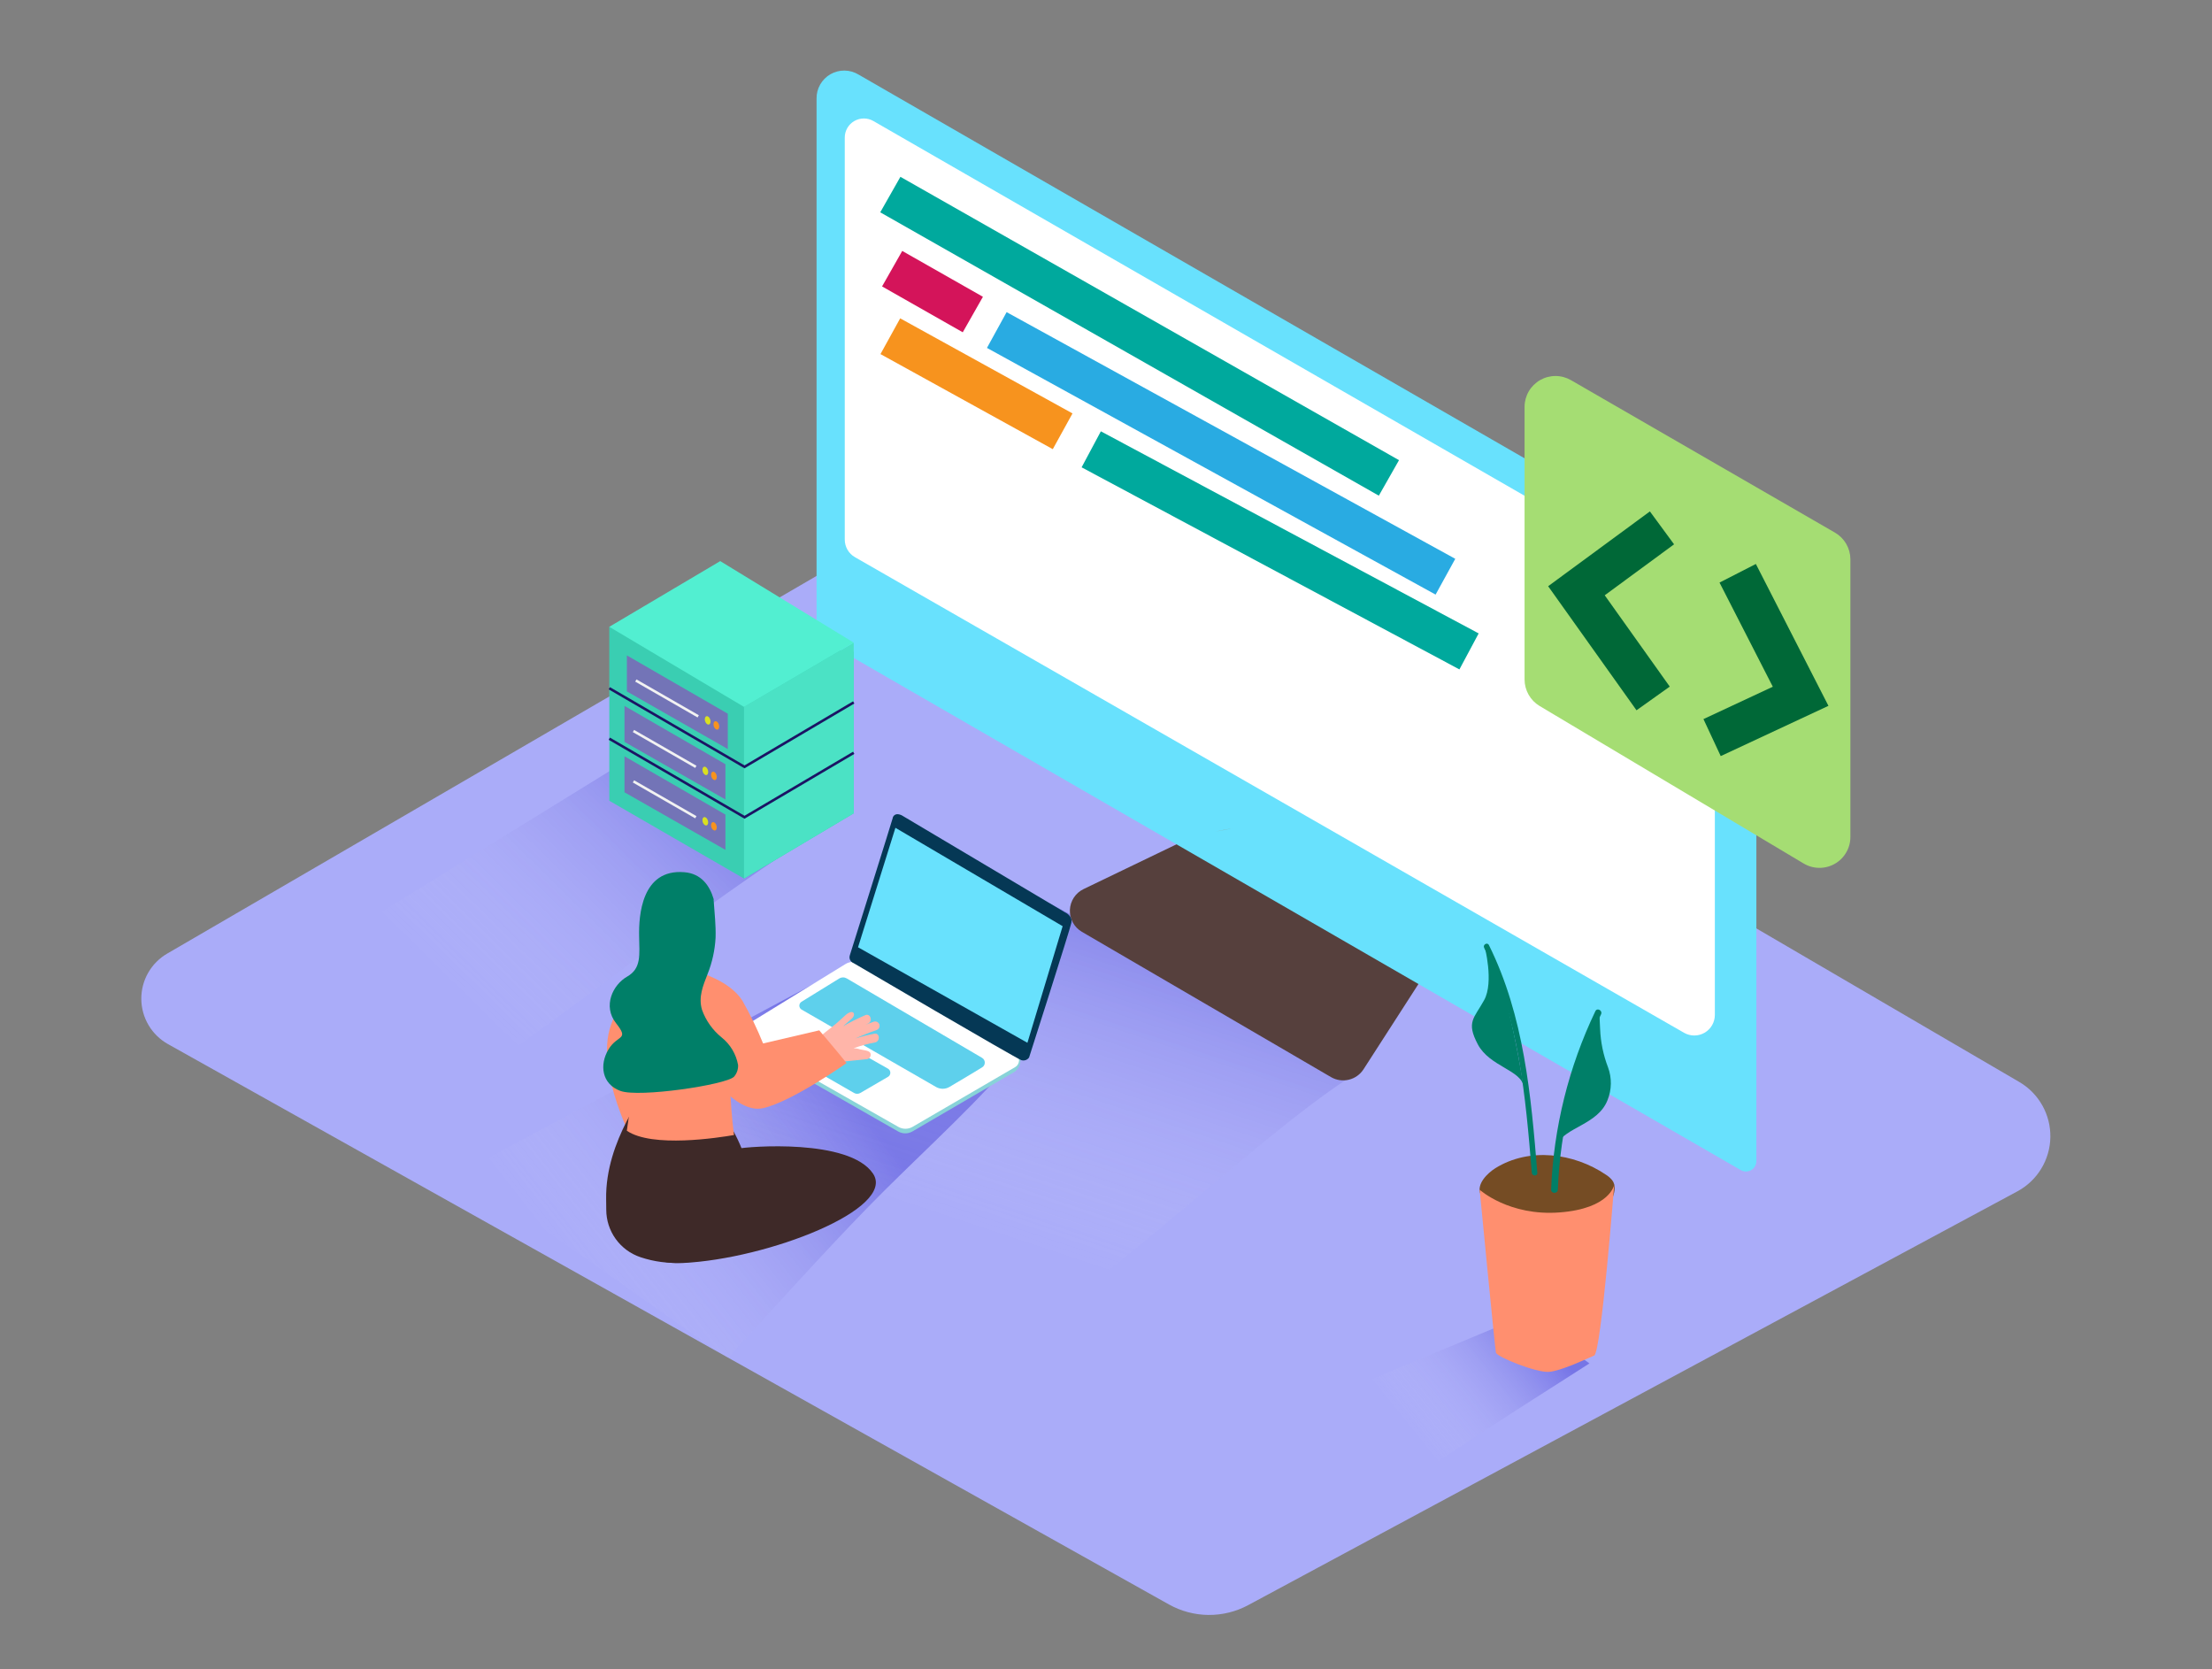 <svg width="220" height="166" viewBox="0 0 220 166" fill="none" xmlns="http://www.w3.org/2000/svg">
<rect x="0" y="0" width="220" height="166" fill="#808080" stroke="none"/>
<path d="M97.972 47.525L16.632 94.825C15.841 95.284 15.186 95.945 14.733 96.74C14.28 97.534 14.046 98.434 14.054 99.349C14.062 100.264 14.312 101.16 14.778 101.947C15.244 102.733 15.911 103.383 16.709 103.828L116.259 159.549C117.462 160.222 118.816 160.581 120.194 160.592C121.573 160.604 122.932 160.268 124.146 159.615L200.646 118.469C201.62 117.944 202.438 117.169 203.014 116.223C203.59 115.278 203.904 114.196 203.923 113.089C203.943 111.982 203.667 110.89 203.125 109.924C202.583 108.959 201.794 108.155 200.838 107.596L97.972 47.525Z" fill="#AAACF9"/>
<path opacity="0.32" d="M86.234 120.136C90.788 115.461 95.683 111.132 100.017 106.276L82.5 97.003L45.337 116.869C52.283 120.51 62.453 128.298 72.38 135.046C77 130.074 81.499 124.998 86.234 120.136Z" fill="url(#paint0_linear_18_408)"/>
<path opacity="0.32" d="M57.981 99.291C65.632 93.631 73.254 87.928 81.235 82.758L64.834 74.079L30.283 95.408C35.525 98.158 40.002 101.804 47.426 107.051C50.935 104.444 54.45 101.881 57.981 99.291Z" fill="url(#paint1_linear_18_408)"/>
<path opacity="0.32" d="M101.486 132.549C109.736 128.111 127.435 110.874 135.586 106.336L104.5 89.886L67.375 109.757C75.993 114.256 89.567 125.174 101.486 132.549Z" fill="url(#paint2_linear_18_408)"/>
<path d="M118.217 83.379L107.767 88.412C107.374 88.602 107.04 88.895 106.801 89.26C106.562 89.625 106.427 90.048 106.409 90.484C106.392 90.92 106.493 91.352 106.702 91.735C106.911 92.118 107.22 92.437 107.596 92.658L132.374 107.106C132.91 107.419 133.546 107.513 134.149 107.369C134.753 107.224 135.277 106.853 135.613 106.331L141.636 96.981" fill="#56403D"/>
<path d="M170.731 56.578L85.376 7.408C84.956 7.156 84.476 7.021 83.985 7.017C83.495 7.013 83.012 7.14 82.588 7.385C82.163 7.63 81.812 7.984 81.57 8.411C81.328 8.838 81.205 9.321 81.213 9.811V62.061C81.213 62.437 81.312 62.807 81.501 63.132C81.689 63.457 81.96 63.727 82.285 63.915L173.134 116.357C173.292 116.448 173.47 116.496 173.652 116.496C173.833 116.496 174.012 116.448 174.169 116.357C174.326 116.266 174.457 116.136 174.547 115.978C174.638 115.821 174.686 115.642 174.685 115.461V63.42C174.686 62.032 174.321 60.669 173.626 59.468C172.932 58.267 171.933 57.27 170.731 56.578Z" fill="#68E1FD"/>
<path d="M86.862 12.033L167.711 58.552C168.575 59.049 169.293 59.765 169.792 60.627C170.291 61.489 170.554 62.468 170.555 63.464V100.924C170.555 101.283 170.461 101.636 170.282 101.947C170.103 102.257 169.846 102.516 169.535 102.696C169.225 102.876 168.873 102.971 168.514 102.972C168.155 102.973 167.803 102.879 167.492 102.701L85.03 55.406C84.722 55.23 84.467 54.975 84.289 54.668C84.112 54.361 84.018 54.012 84.018 53.657V13.678C84.018 13.345 84.106 13.018 84.272 12.73C84.438 12.442 84.677 12.202 84.966 12.036C85.254 11.869 85.58 11.781 85.913 11.781C86.246 11.78 86.573 11.867 86.862 12.033Z" fill="white"/>
<path d="M121.742 82.532C122.219 82.441 122.605 82.364 122.605 82.361C122.604 82.358 122.217 82.43 121.74 82.522C121.262 82.614 120.876 82.69 120.877 82.693C120.877 82.696 121.264 82.624 121.742 82.532Z" fill="#AB643C"/>
<path d="M164.417 60.654C164.903 60.654 165.297 60.225 165.297 59.697C165.297 59.168 164.903 58.739 164.417 58.739C163.931 58.739 163.537 59.168 163.537 59.697C163.537 60.225 163.931 60.654 164.417 60.654Z" fill="#659FE4"/>
<path d="M161.612 59.262C162.098 59.262 162.492 58.833 162.492 58.305C162.492 57.776 162.098 57.348 161.612 57.348C161.126 57.348 160.732 57.776 160.732 58.305C160.732 58.833 161.126 59.262 161.612 59.262Z" fill="#C5E9FF"/>
<path d="M73.562 102.618L73.557 103.141L73.821 103.471" fill="#ADCEE1"/>
<path d="M84.1 96.293L73.859 102.58C73.762 102.635 73.681 102.715 73.625 102.812C73.569 102.908 73.539 103.018 73.539 103.13C73.539 103.242 73.569 103.351 73.625 103.448C73.681 103.545 73.762 103.625 73.859 103.68L89.326 112.513C89.541 112.637 89.786 112.703 90.035 112.703C90.284 112.703 90.529 112.637 90.745 112.513L100.952 106.556C101.695 105.951 101.645 104.807 100.952 104.758L85.552 96.271C85.33 96.146 85.079 96.082 84.823 96.086C84.568 96.09 84.319 96.162 84.1 96.293Z" fill="#88D3D8"/>
<path d="M84.1 95.859L73.859 102.156C73.762 102.212 73.681 102.291 73.625 102.388C73.569 102.485 73.539 102.595 73.539 102.706C73.539 102.818 73.569 102.928 73.625 103.024C73.681 103.121 73.762 103.201 73.859 103.256L89.342 112.056C89.558 112.181 89.802 112.246 90.052 112.246C90.301 112.246 90.545 112.181 90.761 112.056L100.952 106.122C101.072 106.053 101.172 105.954 101.241 105.834C101.311 105.714 101.347 105.578 101.347 105.44C101.347 105.301 101.311 105.166 101.241 105.046C101.172 104.926 101.072 104.827 100.952 104.758L85.552 95.837C85.33 95.712 85.079 95.648 84.823 95.651C84.568 95.655 84.319 95.727 84.1 95.859Z" fill="white"/>
<path d="M84.519 95.006C84.519 95.006 88.814 81.333 88.792 81.333C88.77 81.333 88.924 80.723 89.683 81.075L105.919 90.722C105.919 90.722 106.706 91.046 106.552 91.778C106.398 92.509 102.35 105.159 102.35 105.159C102.266 105.28 102.146 105.37 102.008 105.418C101.869 105.465 101.719 105.467 101.58 105.423C101.085 105.269 84.898 95.776 84.898 95.776C84.748 95.722 84.625 95.611 84.554 95.468C84.483 95.324 84.471 95.159 84.519 95.006Z" fill="#053855"/>
<path d="M89.056 82.318L105.688 92.102L102.185 103.696L85.338 94.198L89.056 82.318Z" fill="#68E1FD"/>
<path d="M83.468 97.305L79.722 99.615C79.655 99.655 79.6 99.712 79.561 99.78C79.522 99.848 79.502 99.925 79.502 100.003C79.502 100.081 79.522 100.158 79.561 100.226C79.6 100.294 79.655 100.351 79.722 100.391L93.099 108.091C93.299 108.207 93.527 108.268 93.758 108.268C93.99 108.268 94.218 108.207 94.418 108.091C95.282 107.59 96.767 106.694 97.68 106.138C97.761 106.089 97.828 106.02 97.874 105.938C97.92 105.856 97.945 105.763 97.945 105.668C97.945 105.574 97.92 105.481 97.874 105.398C97.828 105.316 97.761 105.247 97.68 105.198L84.222 97.3C84.107 97.233 83.977 97.197 83.844 97.198C83.711 97.199 83.581 97.236 83.468 97.305Z" fill="#68E1FD"/>
<path d="M83.644 103.619L88.314 106.27C88.386 106.311 88.445 106.37 88.487 106.442C88.529 106.513 88.551 106.595 88.551 106.677C88.551 106.76 88.529 106.841 88.487 106.913C88.445 106.985 88.386 107.044 88.314 107.084L85.564 108.685C85.469 108.739 85.362 108.768 85.253 108.768C85.144 108.768 85.037 108.739 84.942 108.685L80.162 105.935C80.102 105.901 80.051 105.852 80.016 105.792C79.981 105.732 79.962 105.663 79.962 105.594C79.962 105.524 79.981 105.456 80.016 105.396C80.051 105.336 80.102 105.287 80.162 105.253L83.034 103.603C83.128 103.553 83.234 103.528 83.341 103.531C83.448 103.534 83.552 103.564 83.644 103.619Z" fill="#68E1FD"/>
<path opacity="0.1" d="M83.468 97.305L79.722 99.615C79.655 99.655 79.6 99.712 79.561 99.78C79.522 99.848 79.502 99.925 79.502 100.003C79.502 100.081 79.522 100.158 79.561 100.226C79.6 100.294 79.655 100.351 79.722 100.391L93.099 108.091C93.299 108.207 93.527 108.268 93.758 108.268C93.99 108.268 94.218 108.207 94.418 108.091C95.282 107.59 96.767 106.694 97.68 106.138C97.761 106.089 97.828 106.02 97.874 105.938C97.92 105.856 97.945 105.763 97.945 105.668C97.945 105.574 97.92 105.481 97.874 105.398C97.828 105.316 97.761 105.247 97.68 105.198L84.222 97.3C84.107 97.233 83.977 97.197 83.844 97.198C83.711 97.199 83.581 97.236 83.468 97.305Z" fill="#053855"/>
<path opacity="0.1" d="M83.644 103.619L88.314 106.27C88.386 106.311 88.445 106.37 88.487 106.442C88.529 106.513 88.551 106.595 88.551 106.677C88.551 106.76 88.529 106.841 88.487 106.913C88.445 106.985 88.386 107.044 88.314 107.084L85.564 108.685C85.469 108.739 85.362 108.768 85.253 108.768C85.144 108.768 85.037 108.739 84.942 108.685L80.162 105.935C80.102 105.901 80.051 105.852 80.016 105.792C79.981 105.732 79.962 105.663 79.962 105.594C79.962 105.524 79.981 105.456 80.016 105.396C80.051 105.336 80.102 105.287 80.162 105.253L83.034 103.603C83.128 103.553 83.234 103.528 83.341 103.531C83.448 103.534 83.552 103.564 83.644 103.619Z" fill="#053855"/>
<path d="M65.588 94.852C63.391 96.743 61.729 99.179 60.77 101.914C59.075 106.584 63.305 114.223 63.305 114.223L69.905 109.02" fill="#FF8F6F"/>
<path d="M60.297 120.306C60.3 121.347 60.629 122.361 61.237 123.206C61.846 124.05 62.703 124.682 63.69 125.014C65.04 125.468 66.465 125.655 67.886 125.564C70.802 125.377 73.353 124.014 75.499 122.133C75.091 116.963 73.634 113.332 72.385 111.6L64.421 107.75C64.383 108.47 60.187 113.332 60.285 119.256C60.289 119.626 60.293 119.976 60.297 120.306Z" fill="#3E2928"/>
<path d="M72.243 102.706L63.8 102.294L62.343 112.441C64.856 114.174 71.495 113.129 73.001 112.87C72.556 109.51 72.6 106.061 72.243 102.706Z" fill="#FF8F6F"/>
<path d="M84.7 101.309L83.853 102.052C84.565 101.644 85.299 101.277 86.053 100.952C86.564 100.721 86.845 101.546 86.339 101.777L86.081 101.898C86.352 101.795 86.625 101.696 86.9 101.601C87.009 101.563 87.129 101.57 87.234 101.621C87.338 101.671 87.418 101.761 87.456 101.87C87.493 101.98 87.486 102.1 87.436 102.204C87.385 102.308 87.295 102.388 87.186 102.426C86.47 102.671 85.767 102.952 85.079 103.267C85.698 103.07 86.328 102.912 86.966 102.794C87.516 102.69 87.566 103.564 87.021 103.663C86.295 103.799 85.582 103.992 84.887 104.241C85.11 104.242 85.331 104.28 85.541 104.351C85.794 104.417 86.444 104.455 86.559 104.708C86.587 104.772 86.6 104.841 86.596 104.911C86.592 104.98 86.572 105.048 86.537 105.108C86.502 105.168 86.454 105.219 86.395 105.256C86.337 105.294 86.271 105.317 86.201 105.324L82.929 105.66C82.604 105.846 82.308 106.077 82.049 106.347C81.718 105.954 81.368 105.578 80.999 105.22C80.672 104.901 80.329 104.6 79.97 104.318C80.293 104.01 80.623 103.711 80.96 103.421C81.031 103.322 81.207 103.372 81.406 103.207C82.505 102.261 82.764 102.195 83.963 101.067C84.849 100.187 85.217 100.858 84.7 101.309Z" fill="#FFB5A9"/>
<path d="M69.514 96.689C69.514 96.689 72.589 97.52 73.838 99.511C74.618 100.88 75.305 102.301 75.894 103.762L81.483 102.459C81.483 102.459 83.105 104.356 84.2 105.715C84.2 105.715 78.743 109.565 75.894 110.197C73.046 110.83 70.02 105.962 70.02 105.962C70.02 105.962 69.394 107.975 69.514 105.825" fill="#FF8F6F"/>
<path d="M71.764 103.157C70.875 102.437 70.201 101.486 69.817 100.407C69.448 99.153 69.91 98.048 70.367 96.876C70.832 95.719 71.103 94.492 71.17 93.246C71.209 92.02 71.066 90.799 70.983 89.578C70.971 89.525 70.971 89.471 70.983 89.418C70.576 88.038 69.729 86.872 68.068 86.734C63.773 86.371 63.531 91.135 63.563 93.059C63.596 94.984 63.8 96.299 62.376 97.113C60.951 97.927 59.922 100.039 61.276 101.755C62.629 103.471 61.413 102.855 60.511 104.367C59.609 105.88 59.84 107.794 61.699 108.481C63.558 109.169 72.204 107.876 73.001 107.073C73.283 106.752 73.429 106.334 73.409 105.907C73.213 104.821 72.629 103.843 71.764 103.157Z" fill="#007F68"/>
<path d="M73.365 114.229C74.404 114.004 84.48 113.201 86.829 116.704C89.177 120.208 76.379 125.196 67.886 125.598C59.395 125.999 68.805 115.208 73.365 114.229Z" fill="#3E2928"/>
<path d="M60.599 62.331V79.628L73.997 87.367L84.909 80.877V64.806" fill="#3ACEB2"/>
<path d="M73.997 87.367V70.295L84.909 63.904V80.877L73.997 87.367Z" fill="#4BE2C5"/>
<path d="M71.632 55.797L60.599 62.331L73.997 70.295L84.909 63.904L71.632 55.797Z" fill="#52EFD1"/>
<path d="M62.348 65.174V68.755L72.385 74.486V70.971L62.348 65.174Z" fill="#7374B7"/>
<path d="M71.372 72.547C71.514 72.503 71.573 72.284 71.504 72.057C71.434 71.831 71.263 71.683 71.12 71.726C70.978 71.77 70.919 71.989 70.989 72.216C71.058 72.442 71.23 72.59 71.372 72.547Z" fill="#F7931E"/>
<path d="M70.51 72.045C70.652 72.001 70.711 71.782 70.641 71.555C70.572 71.329 70.4 71.181 70.258 71.224C70.116 71.268 70.057 71.487 70.126 71.714C70.196 71.94 70.367 72.088 70.51 72.045Z" fill="#D9E021"/>
<path d="M69.443 71.235L63.239 67.671" stroke="#F2F2F2" stroke-width="0.254" stroke-miterlimit="10"/>
<path d="M62.111 70.196V73.776L72.149 79.502V75.993L62.111 70.196Z" fill="#7374B7"/>
<path d="M71.134 77.565C71.276 77.521 71.335 77.302 71.266 77.076C71.197 76.849 71.025 76.701 70.882 76.745C70.74 76.788 70.681 77.007 70.751 77.234C70.82 77.46 70.992 77.609 71.134 77.565Z" fill="#F7931E"/>
<path d="M70.277 77.069C70.419 77.025 70.478 76.806 70.409 76.579C70.34 76.353 70.168 76.205 70.025 76.248C69.883 76.292 69.824 76.511 69.894 76.737C69.963 76.964 70.135 77.112 70.277 77.069Z" fill="#D9E021"/>
<path d="M69.207 76.257L63.002 72.693" stroke="#F2F2F2" stroke-width="0.254" stroke-miterlimit="10"/>
<path d="M62.111 75.206V78.787L72.149 84.512V81.003L62.111 75.206Z" fill="#7374B7"/>
<path d="M71.13 82.581C71.272 82.537 71.332 82.318 71.262 82.091C71.192 81.865 71.021 81.717 70.879 81.76C70.736 81.804 70.677 82.023 70.747 82.249C70.816 82.476 70.988 82.624 71.13 82.581Z" fill="#F7931E"/>
<path d="M70.273 82.079C70.415 82.035 70.474 81.816 70.405 81.59C70.335 81.363 70.164 81.215 70.021 81.259C69.879 81.302 69.82 81.521 69.89 81.748C69.959 81.974 70.131 82.123 70.273 82.079Z" fill="#D9E021"/>
<path d="M69.207 81.267L63.002 77.703" stroke="#F2F2F2" stroke-width="0.254" stroke-miterlimit="10"/>
<path d="M84.909 69.849L74.046 76.257L60.599 68.441" stroke="#1B1464" stroke-width="0.254" stroke-miterlimit="10"/>
<path d="M84.909 74.86L74.046 81.267L60.599 73.457" stroke="#1B1464" stroke-width="0.254" stroke-miterlimit="10"/>
<path d="M184.036 55.604V83.225C184.036 83.769 183.892 84.303 183.618 84.773C183.345 85.244 182.951 85.633 182.478 85.901C182.005 86.169 181.469 86.308 180.926 86.301C180.382 86.295 179.849 86.145 179.383 85.865L153.131 70.207C152.674 69.934 152.295 69.548 152.032 69.085C151.768 68.622 151.63 68.099 151.63 67.567V40.452C151.632 39.912 151.776 39.383 152.047 38.917C152.319 38.451 152.708 38.064 153.176 37.796C153.644 37.528 154.175 37.388 154.714 37.39C155.254 37.392 155.783 37.535 156.25 37.806L182.501 52.964C182.965 53.233 183.35 53.617 183.619 54.08C183.888 54.543 184.032 55.069 184.036 55.604Z" fill="#A5DD73"/>
<path opacity="0.32" d="M144.375 144.429C148.901 141.415 153.505 138.511 158.081 135.58L151.58 130.833L126.406 141.344C129.448 142.939 133.556 145.925 137.879 148.967C140.024 147.427 142.175 145.892 144.375 144.429Z" fill="url(#paint3_linear_18_408)"/>
<path d="M160.551 117.793C160.513 117.637 160.444 117.491 160.347 117.364C160.169 117.148 159.958 116.962 159.72 116.814C156.525 114.652 152.097 114.064 148.72 116.17C147.95 116.654 146.801 117.749 147.257 118.783C147.521 119.382 148.324 119.734 148.907 119.976C150.765 120.712 152.706 121.219 154.688 121.483C155.403 121.604 156.129 121.725 156.849 121.791C157.347 121.839 157.85 121.761 158.31 121.564C158.771 121.367 159.174 121.058 159.484 120.664C159.968 120.026 160.776 118.733 160.551 117.793Z" fill="#754C24"/>
<path d="M147.164 118.31C147.164 118.31 150.079 120.95 155.117 120.565C160.155 120.18 160.545 117.815 160.545 117.815C160.545 117.815 159.242 134.513 158.554 134.799C157.867 135.085 155.293 136.328 154.05 136.421C152.807 136.515 148.88 134.942 148.781 134.507C148.682 134.073 147.164 118.31 147.164 118.31Z" fill="#FF8F6F"/>
<path d="M148.082 93.978C147.928 93.664 147.45 93.939 147.609 94.253C151.058 101.205 151.729 109.031 152.35 116.632C152.378 116.979 152.928 116.984 152.9 116.632C152.273 108.927 151.58 101.018 148.082 93.978Z" fill="#007F68"/>
<path d="M147.642 94.044C147.642 94.044 148.605 97.652 147.609 99.456C146.614 101.26 145.794 101.617 146.982 103.856C148.17 106.094 151.349 106.397 151.558 108.113C151.767 109.829 150.04 97.107 147.642 94.044Z" fill="#007F68"/>
<path d="M158.669 100.556C156.014 106.11 154.516 112.147 154.269 118.299C154.269 118.728 154.924 118.722 154.94 118.299C155.174 112.264 156.631 106.34 159.225 100.886C159.434 100.506 158.856 100.165 158.669 100.556Z" fill="#007F68"/>
<path d="M159.143 102.316C159.143 101.953 159.06 101.216 159.099 100.605L158.714 100.847C157.405 104.032 155.447 111.512 154.864 113.8C155.661 112.084 158.923 111.847 159.88 109.4C160.302 108.361 160.321 107.202 159.935 106.149C159.463 104.924 159.195 103.629 159.143 102.316Z" fill="#007F68"/>
<path d="M165.297 52.492L156.789 58.745L164.417 69.454" stroke="#006837" stroke-width="4.06" stroke-miterlimit="10"/>
<path d="M172.827 57.007L179.086 69.239L170.28 73.347" stroke="#006837" stroke-width="4.06" stroke-miterlimit="10"/>
<path d="M88.55 19.348L138.138 47.525" stroke="#00A99D" stroke-width="4.06" stroke-miterlimit="10"/>
<path d="M88.731 26.718L96.756 31.278" stroke="#D4145A" stroke-width="4.06" stroke-miterlimit="10"/>
<path d="M99.138 32.818L143.759 57.348" stroke="#29ABE2" stroke-width="4.06" stroke-miterlimit="10"/>
<path d="M88.55 33.434L105.688 42.888" stroke="#F7931E" stroke-width="4.06" stroke-miterlimit="10"/>
<path d="M108.531 44.681L146.107 64.778" stroke="#00A99D" stroke-width="4.06" stroke-miterlimit="10"/>
<defs>
<linearGradient id="paint0_linear_18_408" x1="57.266" y1="127.203" x2="83.567" y2="106.672" gradientUnits="userSpaceOnUse">
<stop stop-color="white" stop-opacity="0"/>
<stop offset="0.98" stop-color="#0800BF"/>
</linearGradient>
<linearGradient id="paint1_linear_18_408" x1="45.776" y1="99.241" x2="71.385" y2="73.188" gradientUnits="userSpaceOnUse">
<stop stop-color="white" stop-opacity="0"/>
<stop offset="0.98" stop-color="#0800BF"/>
</linearGradient>
<linearGradient id="paint2_linear_18_408" x1="96.679" y1="122.495" x2="109.521" y2="83.963" gradientUnits="userSpaceOnUse">
<stop stop-color="white" stop-opacity="0"/>
<stop offset="0.98" stop-color="#0800BF"/>
</linearGradient>
<linearGradient id="paint3_linear_18_408" x1="139.166" y1="140.937" x2="152.13" y2="130.487" gradientUnits="userSpaceOnUse">
<stop stop-color="white" stop-opacity="0"/>
<stop offset="0.98" stop-color="#0800BF"/>
</linearGradient>
</defs>
</svg>
